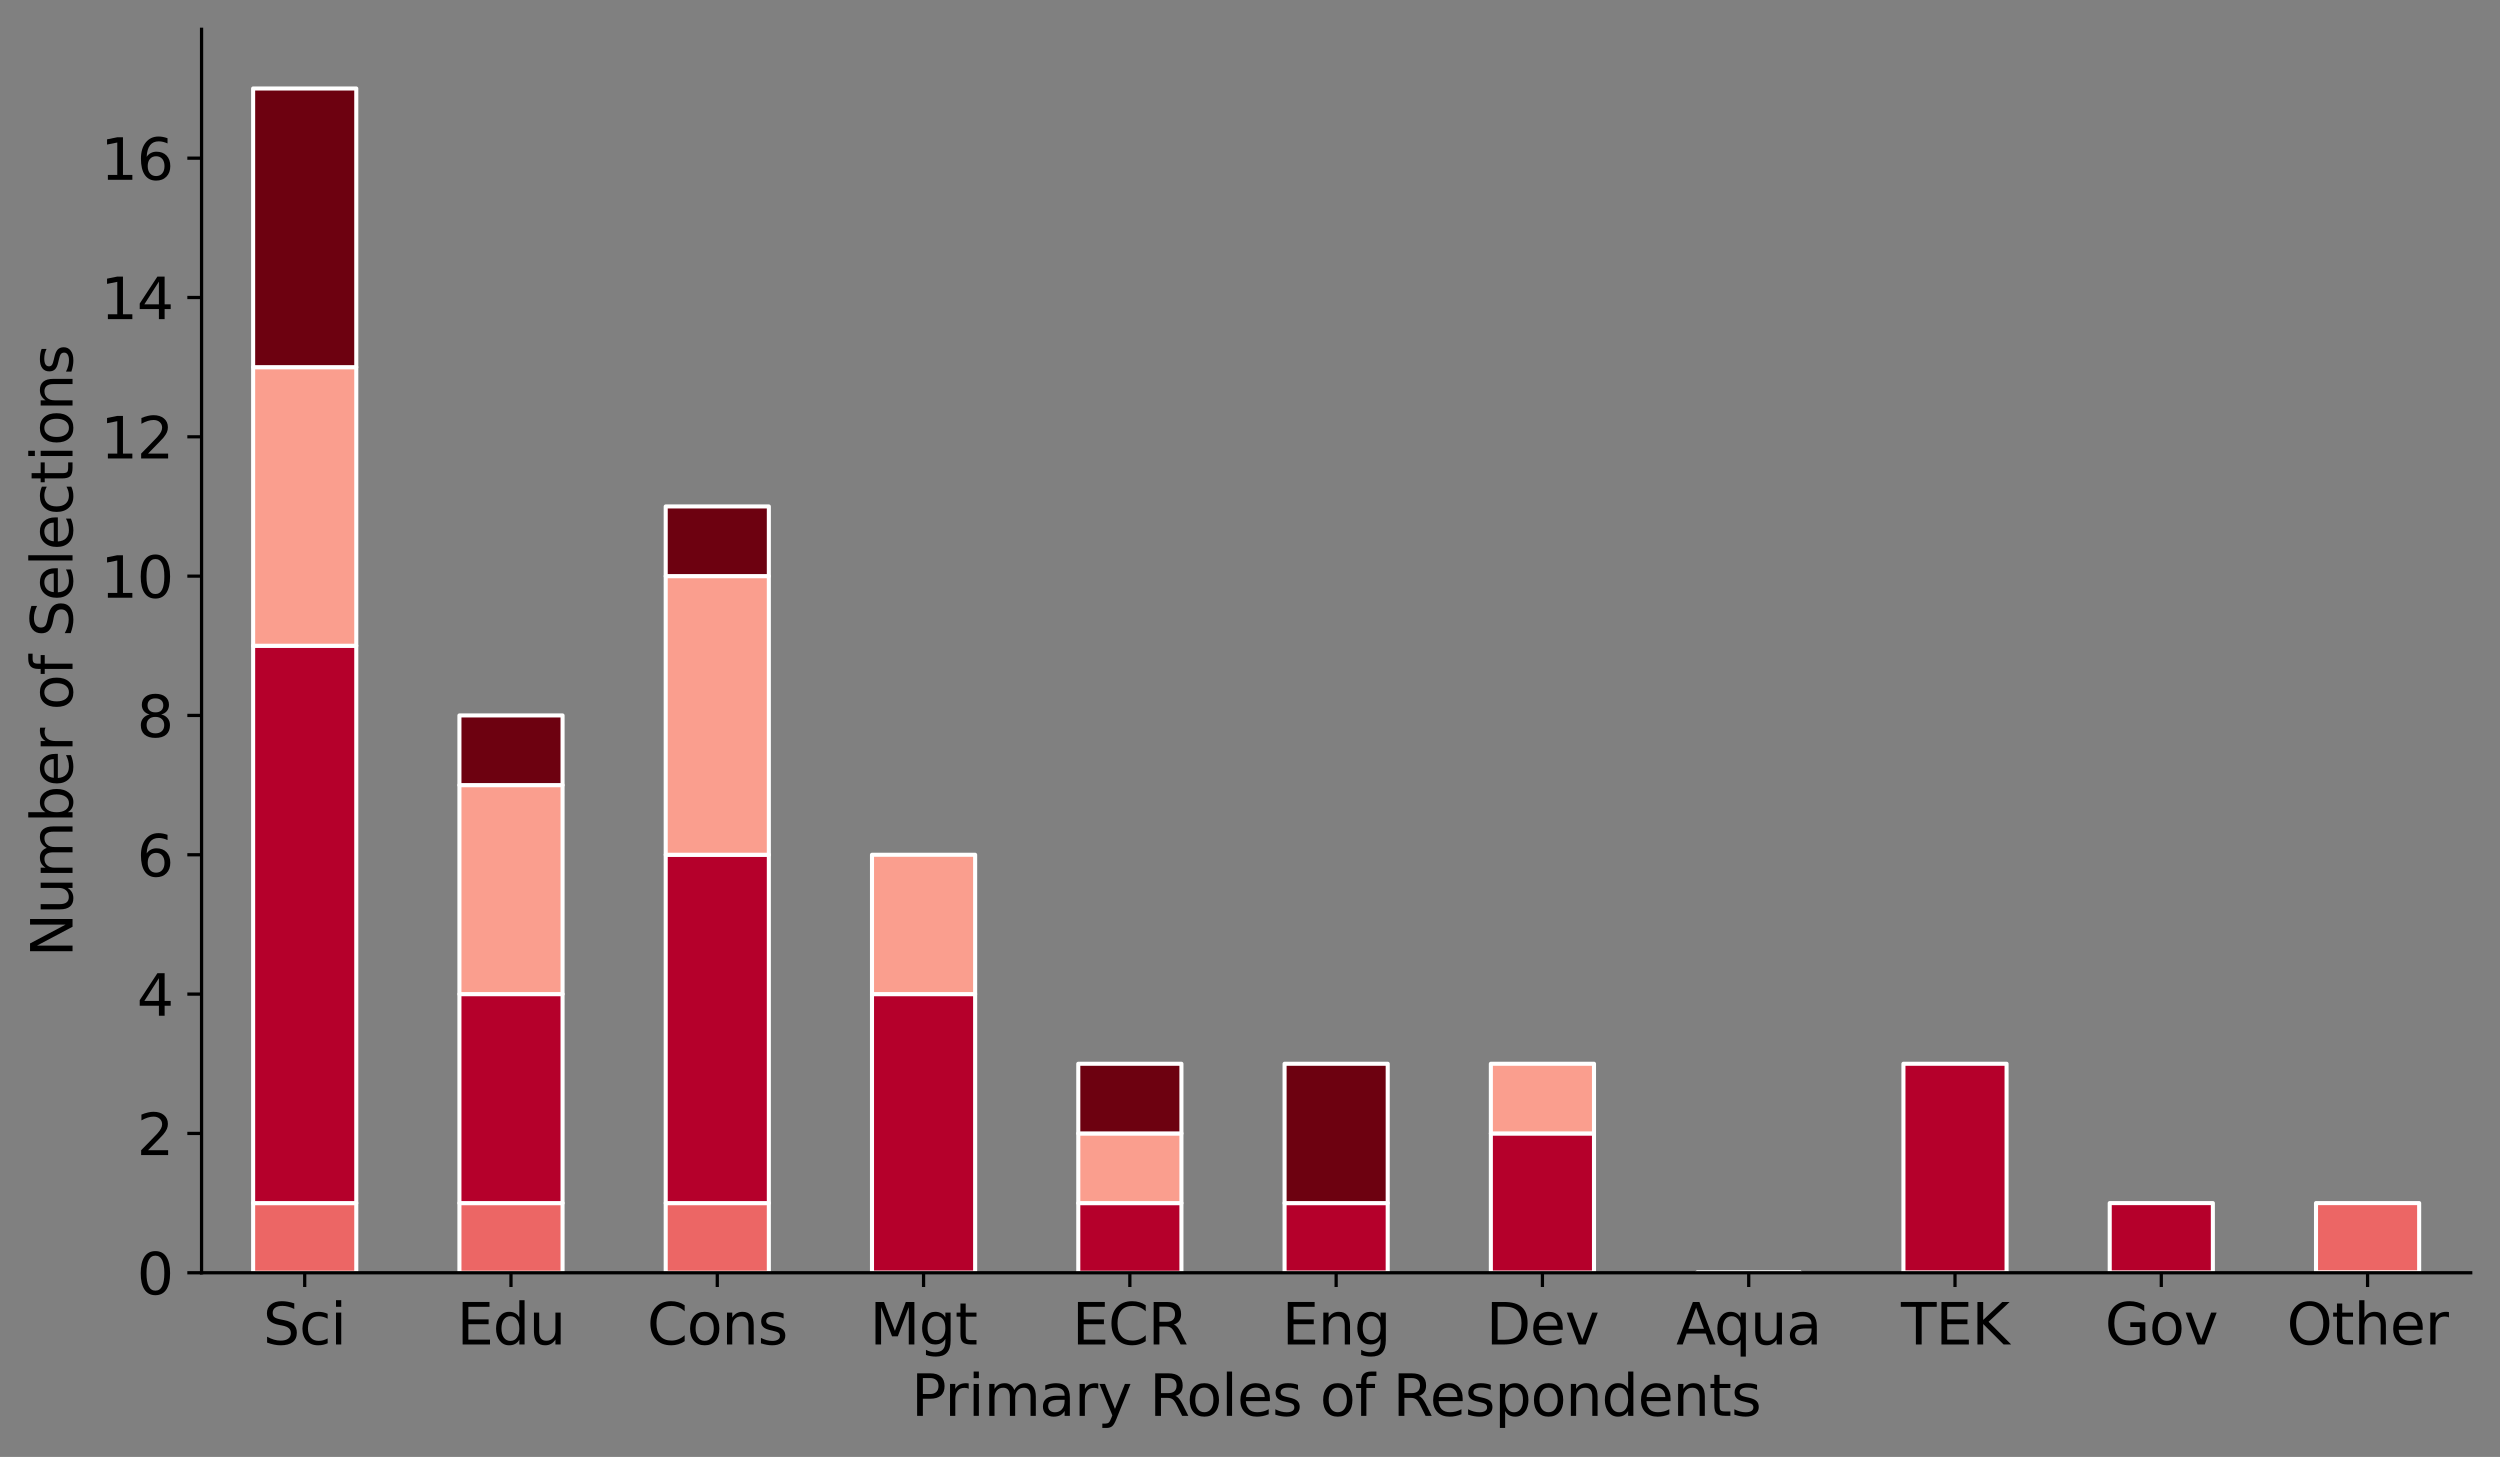 <?xml version="1.0" encoding="utf-8" standalone="no"?>
<!DOCTYPE svg PUBLIC "-//W3C//DTD SVG 1.1//EN"
  "http://www.w3.org/Graphics/SVG/1.1/DTD/svg11.dtd">
<svg xmlns:xlink="http://www.w3.org/1999/xlink" width="614.764pt" height="358.274pt" viewBox="0 0 614.764 358.274" xmlns="http://www.w3.org/2000/svg" version="1.1">
 <rect x="0" y="0" width="614.764" height="358.274" fill="#808080" stroke="none"/>
 <defs>
  <style type="text/css">*{stroke-linejoin: round; stroke-linecap: butt}</style>
 </defs>
 <g id="figure_1">
  <g id="patch_1">
   <path d="M 0 358.274 
L 614.764 358.274 
L 614.764 0 
L 0 0 
L 0 358.274 
z
" style="fill: none"/>
  </g>
  <g id="axes_1">
   <g id="patch_2">
    <path d="M 49.564 312.975 
L 607.564 312.975 
L 607.564 7.2 
L 49.564 7.2 
L 49.564 312.975 
z
" style="fill: none"/>
   </g>
   <g id="patch_3">
    <path d="M 62.246 312.975 
L 87.61 312.975 
L 87.61 295.845 
L 62.246 295.845 
z
" clip-path="url(#p2addc1baf1)" style="fill: #ec6665; stroke: #ffffff; stroke-linejoin: miter"/>
   </g>
   <g id="patch_4">
    <path d="M 112.973 312.975 
L 138.337 312.975 
L 138.337 295.845 
L 112.973 295.845 
z
" clip-path="url(#p2addc1baf1)" style="fill: #ec6665; stroke: #ffffff; stroke-linejoin: miter"/>
   </g>
   <g id="patch_5">
    <path d="M 163.701 312.975 
L 189.064 312.975 
L 189.064 295.845 
L 163.701 295.845 
z
" clip-path="url(#p2addc1baf1)" style="fill: #ec6665; stroke: #ffffff; stroke-linejoin: miter"/>
   </g>
   <g id="patch_6">
    <path d="M 214.428 312.975 
L 239.792 312.975 
L 239.792 312.975 
L 214.428 312.975 
z
" clip-path="url(#p2addc1baf1)" style="fill: #ec6665; stroke: #ffffff; stroke-linejoin: miter"/>
   </g>
   <g id="patch_7">
    <path d="M 265.155 312.975 
L 290.519 312.975 
L 290.519 312.975 
L 265.155 312.975 
z
" clip-path="url(#p2addc1baf1)" style="fill: #ec6665; stroke: #ffffff; stroke-linejoin: miter"/>
   </g>
   <g id="patch_8">
    <path d="M 315.883 312.975 
L 341.246 312.975 
L 341.246 312.975 
L 315.883 312.975 
z
" clip-path="url(#p2addc1baf1)" style="fill: #ec6665; stroke: #ffffff; stroke-linejoin: miter"/>
   </g>
   <g id="patch_9">
    <path d="M 366.61 312.975 
L 391.973 312.975 
L 391.973 312.975 
L 366.61 312.975 
z
" clip-path="url(#p2addc1baf1)" style="fill: #ec6665; stroke: #ffffff; stroke-linejoin: miter"/>
   </g>
   <g id="patch_10">
    <path d="M 417.337 312.975 
L 442.701 312.975 
L 442.701 312.975 
L 417.337 312.975 
z
" clip-path="url(#p2addc1baf1)" style="fill: #ec6665; stroke: #ffffff; stroke-linejoin: miter"/>
   </g>
   <g id="patch_11">
    <path d="M 468.064 312.975 
L 493.428 312.975 
L 493.428 312.975 
L 468.064 312.975 
z
" clip-path="url(#p2addc1baf1)" style="fill: #ec6665; stroke: #ffffff; stroke-linejoin: miter"/>
   </g>
   <g id="patch_12">
    <path d="M 518.792 312.975 
L 544.155 312.975 
L 544.155 312.975 
L 518.792 312.975 
z
" clip-path="url(#p2addc1baf1)" style="fill: #ec6665; stroke: #ffffff; stroke-linejoin: miter"/>
   </g>
   <g id="patch_13">
    <path d="M 569.519 312.975 
L 594.883 312.975 
L 594.883 295.845 
L 569.519 295.845 
z
" clip-path="url(#p2addc1baf1)" style="fill: #ec6665; stroke: #ffffff; stroke-linejoin: miter"/>
   </g>
   <g id="patch_14">
    <path d="M 62.246 295.845 
L 87.61 295.845 
L 87.61 158.803 
L 62.246 158.803 
z
" clip-path="url(#p2addc1baf1)" style="fill: #b5002b; stroke: #ffffff; stroke-linejoin: miter"/>
   </g>
   <g id="patch_15">
    <path d="M 112.973 295.845 
L 138.337 295.845 
L 138.337 244.454 
L 112.973 244.454 
z
" clip-path="url(#p2addc1baf1)" style="fill: #b5002b; stroke: #ffffff; stroke-linejoin: miter"/>
   </g>
   <g id="patch_16">
    <path d="M 163.701 295.845 
L 189.064 295.845 
L 189.064 210.193 
L 163.701 210.193 
z
" clip-path="url(#p2addc1baf1)" style="fill: #b5002b; stroke: #ffffff; stroke-linejoin: miter"/>
   </g>
   <g id="patch_17">
    <path d="M 214.428 312.975 
L 239.792 312.975 
L 239.792 244.454 
L 214.428 244.454 
z
" clip-path="url(#p2addc1baf1)" style="fill: #b5002b; stroke: #ffffff; stroke-linejoin: miter"/>
   </g>
   <g id="patch_18">
    <path d="M 265.155 312.975 
L 290.519 312.975 
L 290.519 295.845 
L 265.155 295.845 
z
" clip-path="url(#p2addc1baf1)" style="fill: #b5002b; stroke: #ffffff; stroke-linejoin: miter"/>
   </g>
   <g id="patch_19">
    <path d="M 315.883 312.975 
L 341.246 312.975 
L 341.246 295.845 
L 315.883 295.845 
z
" clip-path="url(#p2addc1baf1)" style="fill: #b5002b; stroke: #ffffff; stroke-linejoin: miter"/>
   </g>
   <g id="patch_20">
    <path d="M 366.61 312.975 
L 391.973 312.975 
L 391.973 278.714 
L 366.61 278.714 
z
" clip-path="url(#p2addc1baf1)" style="fill: #b5002b; stroke: #ffffff; stroke-linejoin: miter"/>
   </g>
   <g id="patch_21">
    <path d="M 417.337 312.975 
L 442.701 312.975 
L 442.701 312.975 
L 417.337 312.975 
z
" clip-path="url(#p2addc1baf1)" style="fill: #b5002b; stroke: #ffffff; stroke-linejoin: miter"/>
   </g>
   <g id="patch_22">
    <path d="M 468.064 312.975 
L 493.428 312.975 
L 493.428 261.584 
L 468.064 261.584 
z
" clip-path="url(#p2addc1baf1)" style="fill: #b5002b; stroke: #ffffff; stroke-linejoin: miter"/>
   </g>
   <g id="patch_23">
    <path d="M 518.792 312.975 
L 544.155 312.975 
L 544.155 295.845 
L 518.792 295.845 
z
" clip-path="url(#p2addc1baf1)" style="fill: #b5002b; stroke: #ffffff; stroke-linejoin: miter"/>
   </g>
   <g id="patch_24">
    <path d="M 569.519 312.975 
L 594.883 312.975 
L 594.883 312.975 
L 569.519 312.975 
z
" clip-path="url(#p2addc1baf1)" style="fill: #b5002b; stroke: #ffffff; stroke-linejoin: miter"/>
   </g>
   <g id="patch_25">
    <path d="M 62.246 158.803 
L 87.61 158.803 
L 87.61 90.282 
L 62.246 90.282 
z
" clip-path="url(#p2addc1baf1)" style="fill: #fa9e8e; stroke: #ffffff; stroke-linejoin: miter"/>
   </g>
   <g id="patch_26">
    <path d="M 112.973 244.454 
L 138.337 244.454 
L 138.337 193.063 
L 112.973 193.063 
z
" clip-path="url(#p2addc1baf1)" style="fill: #fa9e8e; stroke: #ffffff; stroke-linejoin: miter"/>
   </g>
   <g id="patch_27">
    <path d="M 163.701 210.193 
L 189.064 210.193 
L 189.064 141.672 
L 163.701 141.672 
z
" clip-path="url(#p2addc1baf1)" style="fill: #fa9e8e; stroke: #ffffff; stroke-linejoin: miter"/>
   </g>
   <g id="patch_28">
    <path d="M 214.428 244.454 
L 239.792 244.454 
L 239.792 210.193 
L 214.428 210.193 
z
" clip-path="url(#p2addc1baf1)" style="fill: #fa9e8e; stroke: #ffffff; stroke-linejoin: miter"/>
   </g>
   <g id="patch_29">
    <path d="M 265.155 295.845 
L 290.519 295.845 
L 290.519 278.714 
L 265.155 278.714 
z
" clip-path="url(#p2addc1baf1)" style="fill: #fa9e8e; stroke: #ffffff; stroke-linejoin: miter"/>
   </g>
   <g id="patch_30">
    <path d="M 315.883 312.975 
L 341.246 312.975 
L 341.246 312.975 
L 315.883 312.975 
z
" clip-path="url(#p2addc1baf1)" style="fill: #fa9e8e; stroke: #ffffff; stroke-linejoin: miter"/>
   </g>
   <g id="patch_31">
    <path d="M 366.61 278.714 
L 391.973 278.714 
L 391.973 261.584 
L 366.61 261.584 
z
" clip-path="url(#p2addc1baf1)" style="fill: #fa9e8e; stroke: #ffffff; stroke-linejoin: miter"/>
   </g>
   <g id="patch_32">
    <path d="M 417.337 312.975 
L 442.701 312.975 
L 442.701 312.975 
L 417.337 312.975 
z
" clip-path="url(#p2addc1baf1)" style="fill: #fa9e8e; stroke: #ffffff; stroke-linejoin: miter"/>
   </g>
   <g id="patch_33">
    <path d="M 468.064 312.975 
L 493.428 312.975 
L 493.428 312.975 
L 468.064 312.975 
z
" clip-path="url(#p2addc1baf1)" style="fill: #fa9e8e; stroke: #ffffff; stroke-linejoin: miter"/>
   </g>
   <g id="patch_34">
    <path d="M 518.792 312.975 
L 544.155 312.975 
L 544.155 312.975 
L 518.792 312.975 
z
" clip-path="url(#p2addc1baf1)" style="fill: #fa9e8e; stroke: #ffffff; stroke-linejoin: miter"/>
   </g>
   <g id="patch_35">
    <path d="M 569.519 312.975 
L 594.883 312.975 
L 594.883 312.975 
L 569.519 312.975 
z
" clip-path="url(#p2addc1baf1)" style="fill: #fa9e8e; stroke: #ffffff; stroke-linejoin: miter"/>
   </g>
   <g id="patch_36">
    <path d="M 62.246 90.282 
L 87.61 90.282 
L 87.61 21.761 
L 62.246 21.761 
z
" clip-path="url(#p2addc1baf1)" style="fill: #6d0110; stroke: #ffffff; stroke-linejoin: miter"/>
   </g>
   <g id="patch_37">
    <path d="M 112.973 193.063 
L 138.337 193.063 
L 138.337 175.933 
L 112.973 175.933 
z
" clip-path="url(#p2addc1baf1)" style="fill: #6d0110; stroke: #ffffff; stroke-linejoin: miter"/>
   </g>
   <g id="patch_38">
    <path d="M 163.701 141.672 
L 189.064 141.672 
L 189.064 124.542 
L 163.701 124.542 
z
" clip-path="url(#p2addc1baf1)" style="fill: #6d0110; stroke: #ffffff; stroke-linejoin: miter"/>
   </g>
   <g id="patch_39">
    <path d="M 214.428 312.975 
L 239.792 312.975 
L 239.792 312.975 
L 214.428 312.975 
z
" clip-path="url(#p2addc1baf1)" style="fill: #6d0110; stroke: #ffffff; stroke-linejoin: miter"/>
   </g>
   <g id="patch_40">
    <path d="M 265.155 278.714 
L 290.519 278.714 
L 290.519 261.584 
L 265.155 261.584 
z
" clip-path="url(#p2addc1baf1)" style="fill: #6d0110; stroke: #ffffff; stroke-linejoin: miter"/>
   </g>
   <g id="patch_41">
    <path d="M 315.883 295.845 
L 341.246 295.845 
L 341.246 261.584 
L 315.883 261.584 
z
" clip-path="url(#p2addc1baf1)" style="fill: #6d0110; stroke: #ffffff; stroke-linejoin: miter"/>
   </g>
   <g id="patch_42">
    <path d="M 366.61 312.975 
L 391.973 312.975 
L 391.973 312.975 
L 366.61 312.975 
z
" clip-path="url(#p2addc1baf1)" style="fill: #6d0110; stroke: #ffffff; stroke-linejoin: miter"/>
   </g>
   <g id="patch_43">
    <path d="M 417.337 312.975 
L 442.701 312.975 
L 442.701 312.975 
L 417.337 312.975 
z
" clip-path="url(#p2addc1baf1)" style="fill: #6d0110; stroke: #ffffff; stroke-linejoin: miter"/>
   </g>
   <g id="patch_44">
    <path d="M 468.064 312.975 
L 493.428 312.975 
L 493.428 312.975 
L 468.064 312.975 
z
" clip-path="url(#p2addc1baf1)" style="fill: #6d0110; stroke: #ffffff; stroke-linejoin: miter"/>
   </g>
   <g id="patch_45">
    <path d="M 518.792 312.975 
L 544.155 312.975 
L 544.155 312.975 
L 518.792 312.975 
z
" clip-path="url(#p2addc1baf1)" style="fill: #6d0110; stroke: #ffffff; stroke-linejoin: miter"/>
   </g>
   <g id="patch_46">
    <path d="M 569.519 312.975 
L 594.883 312.975 
L 594.883 312.975 
L 569.519 312.975 
z
" clip-path="url(#p2addc1baf1)" style="fill: #6d0110; stroke: #ffffff; stroke-linejoin: miter"/>
   </g>
   <g id="matplotlib.axis_1">
    <g id="xtick_1">
     <g id="line2d_1">
      <defs>
       <path id="m8cb41d43ae" d="M 0 0 
L 0 3.5 
" style="stroke: #000000; stroke-width: 0.8"/>
      </defs>
      <g>
       <use xlink:href="#m8cb41d43ae" x="74.928" y="312.975" style="stroke: #000000; stroke-width: 0.8"/>
      </g>
     </g>
     <g id="text_1">
      <!-- Sci -->
      <g transform="translate(64.691 330.613)scale(0.14 -0.14)">
       <defs>
        <path id="DejaVuSans-53" d="M 3425 4513 
L 3425 3897 
Q 3066 4069 2747 4153 
Q 2428 4238 2131 4238 
Q 1616 4238 1336 4038 
Q 1056 3838 1056 3469 
Q 1056 3159 1242 3001 
Q 1428 2844 1947 2747 
L 2328 2669 
Q 3034 2534 3370 2195 
Q 3706 1856 3706 1288 
Q 3706 609 3251 259 
Q 2797 -91 1919 -91 
Q 1588 -91 1214 -16 
Q 841 59 441 206 
L 441 856 
Q 825 641 1194 531 
Q 1563 422 1919 422 
Q 2459 422 2753 634 
Q 3047 847 3047 1241 
Q 3047 1584 2836 1778 
Q 2625 1972 2144 2069 
L 1759 2144 
Q 1053 2284 737 2584 
Q 422 2884 422 3419 
Q 422 4038 858 4394 
Q 1294 4750 2059 4750 
Q 2388 4750 2728 4690 
Q 3069 4631 3425 4513 
z
" transform="scale(0.016)"/>
        <path id="DejaVuSans-63" d="M 3122 3366 
L 3122 2828 
Q 2878 2963 2633 3030 
Q 2388 3097 2138 3097 
Q 1578 3097 1268 2742 
Q 959 2388 959 1747 
Q 959 1106 1268 751 
Q 1578 397 2138 397 
Q 2388 397 2633 464 
Q 2878 531 3122 666 
L 3122 134 
Q 2881 22 2623 -34 
Q 2366 -91 2075 -91 
Q 1284 -91 818 406 
Q 353 903 353 1747 
Q 353 2603 823 3093 
Q 1294 3584 2113 3584 
Q 2378 3584 2631 3529 
Q 2884 3475 3122 3366 
z
" transform="scale(0.016)"/>
        <path id="DejaVuSans-69" d="M 603 3500 
L 1178 3500 
L 1178 0 
L 603 0 
L 603 3500 
z
M 603 4863 
L 1178 4863 
L 1178 4134 
L 603 4134 
L 603 4863 
z
" transform="scale(0.016)"/>
       </defs>
       <use xlink:href="#DejaVuSans-53"/>
       <use xlink:href="#DejaVuSans-63" x="63.477"/>
       <use xlink:href="#DejaVuSans-69" x="118.457"/>
      </g>
     </g>
    </g>
    <g id="xtick_2">
     <g id="line2d_2">
      <g>
       <use xlink:href="#m8cb41d43ae" x="125.655" y="312.975" style="stroke: #000000; stroke-width: 0.8"/>
      </g>
     </g>
     <g id="text_2">
      <!-- Edu -->
      <g transform="translate(112.352 330.613)scale(0.14 -0.14)">
       <defs>
        <path id="DejaVuSans-45" d="M 628 4666 
L 3578 4666 
L 3578 4134 
L 1259 4134 
L 1259 2753 
L 3481 2753 
L 3481 2222 
L 1259 2222 
L 1259 531 
L 3634 531 
L 3634 0 
L 628 0 
L 628 4666 
z
" transform="scale(0.016)"/>
        <path id="DejaVuSans-64" d="M 2906 2969 
L 2906 4863 
L 3481 4863 
L 3481 0 
L 2906 0 
L 2906 525 
Q 2725 213 2448 61 
Q 2172 -91 1784 -91 
Q 1150 -91 751 415 
Q 353 922 353 1747 
Q 353 2572 751 3078 
Q 1150 3584 1784 3584 
Q 2172 3584 2448 3432 
Q 2725 3281 2906 2969 
z
M 947 1747 
Q 947 1113 1208 752 
Q 1469 391 1925 391 
Q 2381 391 2643 752 
Q 2906 1113 2906 1747 
Q 2906 2381 2643 2742 
Q 2381 3103 1925 3103 
Q 1469 3103 1208 2742 
Q 947 2381 947 1747 
z
" transform="scale(0.016)"/>
        <path id="DejaVuSans-75" d="M 544 1381 
L 544 3500 
L 1119 3500 
L 1119 1403 
Q 1119 906 1312 657 
Q 1506 409 1894 409 
Q 2359 409 2629 706 
Q 2900 1003 2900 1516 
L 2900 3500 
L 3475 3500 
L 3475 0 
L 2900 0 
L 2900 538 
Q 2691 219 2414 64 
Q 2138 -91 1772 -91 
Q 1169 -91 856 284 
Q 544 659 544 1381 
z
M 1991 3584 
L 1991 3584 
z
" transform="scale(0.016)"/>
       </defs>
       <use xlink:href="#DejaVuSans-45"/>
       <use xlink:href="#DejaVuSans-64" x="63.184"/>
       <use xlink:href="#DejaVuSans-75" x="126.66"/>
      </g>
     </g>
    </g>
    <g id="xtick_3">
     <g id="line2d_3">
      <g>
       <use xlink:href="#m8cb41d43ae" x="176.383" y="312.975" style="stroke: #000000; stroke-width: 0.8"/>
      </g>
     </g>
     <g id="text_3">
      <!-- Cons -->
      <g transform="translate(159.129 330.613)scale(0.14 -0.14)">
       <defs>
        <path id="DejaVuSans-43" d="M 4122 4306 
L 4122 3641 
Q 3803 3938 3442 4084 
Q 3081 4231 2675 4231 
Q 1875 4231 1450 3742 
Q 1025 3253 1025 2328 
Q 1025 1406 1450 917 
Q 1875 428 2675 428 
Q 3081 428 3442 575 
Q 3803 722 4122 1019 
L 4122 359 
Q 3791 134 3420 21 
Q 3050 -91 2638 -91 
Q 1578 -91 968 557 
Q 359 1206 359 2328 
Q 359 3453 968 4101 
Q 1578 4750 2638 4750 
Q 3056 4750 3426 4639 
Q 3797 4528 4122 4306 
z
" transform="scale(0.016)"/>
        <path id="DejaVuSans-6f" d="M 1959 3097 
Q 1497 3097 1228 2736 
Q 959 2375 959 1747 
Q 959 1119 1226 758 
Q 1494 397 1959 397 
Q 2419 397 2687 759 
Q 2956 1122 2956 1747 
Q 2956 2369 2687 2733 
Q 2419 3097 1959 3097 
z
M 1959 3584 
Q 2709 3584 3137 3096 
Q 3566 2609 3566 1747 
Q 3566 888 3137 398 
Q 2709 -91 1959 -91 
Q 1206 -91 779 398 
Q 353 888 353 1747 
Q 353 2609 779 3096 
Q 1206 3584 1959 3584 
z
" transform="scale(0.016)"/>
        <path id="DejaVuSans-6e" d="M 3513 2113 
L 3513 0 
L 2938 0 
L 2938 2094 
Q 2938 2591 2744 2837 
Q 2550 3084 2163 3084 
Q 1697 3084 1428 2787 
Q 1159 2491 1159 1978 
L 1159 0 
L 581 0 
L 581 3500 
L 1159 3500 
L 1159 2956 
Q 1366 3272 1645 3428 
Q 1925 3584 2291 3584 
Q 2894 3584 3203 3211 
Q 3513 2838 3513 2113 
z
" transform="scale(0.016)"/>
        <path id="DejaVuSans-73" d="M 2834 3397 
L 2834 2853 
Q 2591 2978 2328 3040 
Q 2066 3103 1784 3103 
Q 1356 3103 1142 2972 
Q 928 2841 928 2578 
Q 928 2378 1081 2264 
Q 1234 2150 1697 2047 
L 1894 2003 
Q 2506 1872 2764 1633 
Q 3022 1394 3022 966 
Q 3022 478 2636 193 
Q 2250 -91 1575 -91 
Q 1294 -91 989 -36 
Q 684 19 347 128 
L 347 722 
Q 666 556 975 473 
Q 1284 391 1588 391 
Q 1994 391 2212 530 
Q 2431 669 2431 922 
Q 2431 1156 2273 1281 
Q 2116 1406 1581 1522 
L 1381 1569 
Q 847 1681 609 1914 
Q 372 2147 372 2553 
Q 372 3047 722 3315 
Q 1072 3584 1716 3584 
Q 2034 3584 2315 3537 
Q 2597 3491 2834 3397 
z
" transform="scale(0.016)"/>
       </defs>
       <use xlink:href="#DejaVuSans-43"/>
       <use xlink:href="#DejaVuSans-6f" x="69.824"/>
       <use xlink:href="#DejaVuSans-6e" x="131.006"/>
       <use xlink:href="#DejaVuSans-73" x="194.385"/>
      </g>
     </g>
    </g>
    <g id="xtick_4">
     <g id="line2d_4">
      <g>
       <use xlink:href="#m8cb41d43ae" x="227.11" y="312.975" style="stroke: #000000; stroke-width: 0.8"/>
      </g>
     </g>
     <g id="text_4">
      <!-- Mgt -->
      <g transform="translate(213.882 330.613)scale(0.14 -0.14)">
       <defs>
        <path id="DejaVuSans-4d" d="M 628 4666 
L 1569 4666 
L 2759 1491 
L 3956 4666 
L 4897 4666 
L 4897 0 
L 4281 0 
L 4281 4097 
L 3078 897 
L 2444 897 
L 1241 4097 
L 1241 0 
L 628 0 
L 628 4666 
z
" transform="scale(0.016)"/>
        <path id="DejaVuSans-67" d="M 2906 1791 
Q 2906 2416 2648 2759 
Q 2391 3103 1925 3103 
Q 1463 3103 1205 2759 
Q 947 2416 947 1791 
Q 947 1169 1205 825 
Q 1463 481 1925 481 
Q 2391 481 2648 825 
Q 2906 1169 2906 1791 
z
M 3481 434 
Q 3481 -459 3084 -895 
Q 2688 -1331 1869 -1331 
Q 1566 -1331 1297 -1286 
Q 1028 -1241 775 -1147 
L 775 -588 
Q 1028 -725 1275 -790 
Q 1522 -856 1778 -856 
Q 2344 -856 2625 -561 
Q 2906 -266 2906 331 
L 2906 616 
Q 2728 306 2450 153 
Q 2172 0 1784 0 
Q 1141 0 747 490 
Q 353 981 353 1791 
Q 353 2603 747 3093 
Q 1141 3584 1784 3584 
Q 2172 3584 2450 3431 
Q 2728 3278 2906 2969 
L 2906 3500 
L 3481 3500 
L 3481 434 
z
" transform="scale(0.016)"/>
        <path id="DejaVuSans-74" d="M 1172 4494 
L 1172 3500 
L 2356 3500 
L 2356 3053 
L 1172 3053 
L 1172 1153 
Q 1172 725 1289 603 
Q 1406 481 1766 481 
L 2356 481 
L 2356 0 
L 1766 0 
Q 1100 0 847 248 
Q 594 497 594 1153 
L 594 3053 
L 172 3053 
L 172 3500 
L 594 3500 
L 594 4494 
L 1172 4494 
z
" transform="scale(0.016)"/>
       </defs>
       <use xlink:href="#DejaVuSans-4d"/>
       <use xlink:href="#DejaVuSans-67" x="86.279"/>
       <use xlink:href="#DejaVuSans-74" x="149.756"/>
      </g>
     </g>
    </g>
    <g id="xtick_5">
     <g id="line2d_5">
      <g>
       <use xlink:href="#m8cb41d43ae" x="277.837" y="312.975" style="stroke: #000000; stroke-width: 0.8"/>
      </g>
     </g>
     <g id="text_5">
      <!-- ECR -->
      <g transform="translate(263.662 330.613)scale(0.14 -0.14)">
       <defs>
        <path id="DejaVuSans-52" d="M 2841 2188 
Q 3044 2119 3236 1894 
Q 3428 1669 3622 1275 
L 4263 0 
L 3584 0 
L 2988 1197 
Q 2756 1666 2539 1819 
Q 2322 1972 1947 1972 
L 1259 1972 
L 1259 0 
L 628 0 
L 628 4666 
L 2053 4666 
Q 2853 4666 3247 4331 
Q 3641 3997 3641 3322 
Q 3641 2881 3436 2590 
Q 3231 2300 2841 2188 
z
M 1259 4147 
L 1259 2491 
L 2053 2491 
Q 2509 2491 2742 2702 
Q 2975 2913 2975 3322 
Q 2975 3731 2742 3939 
Q 2509 4147 2053 4147 
L 1259 4147 
z
" transform="scale(0.016)"/>
       </defs>
       <use xlink:href="#DejaVuSans-45"/>
       <use xlink:href="#DejaVuSans-43" x="63.184"/>
       <use xlink:href="#DejaVuSans-52" x="133.008"/>
      </g>
     </g>
    </g>
    <g id="xtick_6">
     <g id="line2d_6">
      <g>
       <use xlink:href="#m8cb41d43ae" x="328.564" y="312.975" style="stroke: #000000; stroke-width: 0.8"/>
      </g>
     </g>
     <g id="text_6">
      <!-- Eng -->
      <g transform="translate(315.261 330.613)scale(0.14 -0.14)">
       <use xlink:href="#DejaVuSans-45"/>
       <use xlink:href="#DejaVuSans-6e" x="63.184"/>
       <use xlink:href="#DejaVuSans-67" x="126.562"/>
      </g>
     </g>
    </g>
    <g id="xtick_7">
     <g id="line2d_7">
      <g>
       <use xlink:href="#m8cb41d43ae" x="379.292" y="312.975" style="stroke: #000000; stroke-width: 0.8"/>
      </g>
     </g>
     <g id="text_7">
      <!-- Dev -->
      <g transform="translate(365.451 330.613)scale(0.14 -0.14)">
       <defs>
        <path id="DejaVuSans-44" d="M 1259 4147 
L 1259 519 
L 2022 519 
Q 2988 519 3436 956 
Q 3884 1394 3884 2338 
Q 3884 3275 3436 3711 
Q 2988 4147 2022 4147 
L 1259 4147 
z
M 628 4666 
L 1925 4666 
Q 3281 4666 3915 4102 
Q 4550 3538 4550 2338 
Q 4550 1131 3912 565 
Q 3275 0 1925 0 
L 628 0 
L 628 4666 
z
" transform="scale(0.016)"/>
        <path id="DejaVuSans-65" d="M 3597 1894 
L 3597 1613 
L 953 1613 
Q 991 1019 1311 708 
Q 1631 397 2203 397 
Q 2534 397 2845 478 
Q 3156 559 3463 722 
L 3463 178 
Q 3153 47 2828 -22 
Q 2503 -91 2169 -91 
Q 1331 -91 842 396 
Q 353 884 353 1716 
Q 353 2575 817 3079 
Q 1281 3584 2069 3584 
Q 2775 3584 3186 3129 
Q 3597 2675 3597 1894 
z
M 3022 2063 
Q 3016 2534 2758 2815 
Q 2500 3097 2075 3097 
Q 1594 3097 1305 2825 
Q 1016 2553 972 2059 
L 3022 2063 
z
" transform="scale(0.016)"/>
        <path id="DejaVuSans-76" d="M 191 3500 
L 800 3500 
L 1894 563 
L 2988 3500 
L 3597 3500 
L 2284 0 
L 1503 0 
L 191 3500 
z
" transform="scale(0.016)"/>
       </defs>
       <use xlink:href="#DejaVuSans-44"/>
       <use xlink:href="#DejaVuSans-65" x="77.002"/>
       <use xlink:href="#DejaVuSans-76" x="138.525"/>
      </g>
     </g>
    </g>
    <g id="xtick_8">
     <g id="line2d_8">
      <g>
       <use xlink:href="#m8cb41d43ae" x="430.019" y="312.975" style="stroke: #000000; stroke-width: 0.8"/>
      </g>
     </g>
     <g id="text_8">
      <!-- Aqua -->
      <g transform="translate(412.183 330.613)scale(0.14 -0.14)">
       <defs>
        <path id="DejaVuSans-41" d="M 2188 4044 
L 1331 1722 
L 3047 1722 
L 2188 4044 
z
M 1831 4666 
L 2547 4666 
L 4325 0 
L 3669 0 
L 3244 1197 
L 1141 1197 
L 716 0 
L 50 0 
L 1831 4666 
z
" transform="scale(0.016)"/>
        <path id="DejaVuSans-71" d="M 947 1747 
Q 947 1113 1208 752 
Q 1469 391 1925 391 
Q 2381 391 2643 752 
Q 2906 1113 2906 1747 
Q 2906 2381 2643 2742 
Q 2381 3103 1925 3103 
Q 1469 3103 1208 2742 
Q 947 2381 947 1747 
z
M 2906 525 
Q 2725 213 2448 61 
Q 2172 -91 1784 -91 
Q 1150 -91 751 415 
Q 353 922 353 1747 
Q 353 2572 751 3078 
Q 1150 3584 1784 3584 
Q 2172 3584 2448 3432 
Q 2725 3281 2906 2969 
L 2906 3500 
L 3481 3500 
L 3481 -1331 
L 2906 -1331 
L 2906 525 
z
" transform="scale(0.016)"/>
        <path id="DejaVuSans-61" d="M 2194 1759 
Q 1497 1759 1228 1600 
Q 959 1441 959 1056 
Q 959 750 1161 570 
Q 1363 391 1709 391 
Q 2188 391 2477 730 
Q 2766 1069 2766 1631 
L 2766 1759 
L 2194 1759 
z
M 3341 1997 
L 3341 0 
L 2766 0 
L 2766 531 
Q 2569 213 2275 61 
Q 1981 -91 1556 -91 
Q 1019 -91 701 211 
Q 384 513 384 1019 
Q 384 1609 779 1909 
Q 1175 2209 1959 2209 
L 2766 2209 
L 2766 2266 
Q 2766 2663 2505 2880 
Q 2244 3097 1772 3097 
Q 1472 3097 1187 3025 
Q 903 2953 641 2809 
L 641 3341 
Q 956 3463 1253 3523 
Q 1550 3584 1831 3584 
Q 2591 3584 2966 3190 
Q 3341 2797 3341 1997 
z
" transform="scale(0.016)"/>
       </defs>
       <use xlink:href="#DejaVuSans-41"/>
       <use xlink:href="#DejaVuSans-71" x="66.658"/>
       <use xlink:href="#DejaVuSans-75" x="130.135"/>
       <use xlink:href="#DejaVuSans-61" x="193.514"/>
      </g>
     </g>
    </g>
    <g id="xtick_9">
     <g id="line2d_9">
      <g>
       <use xlink:href="#m8cb41d43ae" x="480.746" y="312.975" style="stroke: #000000; stroke-width: 0.8"/>
      </g>
     </g>
     <g id="text_9">
      <!-- TEK -->
      <g transform="translate(467.457 330.613)scale(0.14 -0.14)">
       <defs>
        <path id="DejaVuSans-54" d="M -19 4666 
L 3928 4666 
L 3928 4134 
L 2272 4134 
L 2272 0 
L 1638 0 
L 1638 4134 
L -19 4134 
L -19 4666 
z
" transform="scale(0.016)"/>
        <path id="DejaVuSans-4b" d="M 628 4666 
L 1259 4666 
L 1259 2694 
L 3353 4666 
L 4166 4666 
L 1850 2491 
L 4331 0 
L 3500 0 
L 1259 2247 
L 1259 0 
L 628 0 
L 628 4666 
z
" transform="scale(0.016)"/>
       </defs>
       <use xlink:href="#DejaVuSans-54"/>
       <use xlink:href="#DejaVuSans-45" x="61.084"/>
       <use xlink:href="#DejaVuSans-4b" x="124.268"/>
      </g>
     </g>
    </g>
    <g id="xtick_10">
     <g id="line2d_10">
      <g>
       <use xlink:href="#m8cb41d43ae" x="531.473" y="312.975" style="stroke: #000000; stroke-width: 0.8"/>
      </g>
     </g>
     <g id="text_10">
      <!-- Gov -->
      <g transform="translate(517.623 330.613)scale(0.14 -0.14)">
       <defs>
        <path id="DejaVuSans-47" d="M 3809 666 
L 3809 1919 
L 2778 1919 
L 2778 2438 
L 4434 2438 
L 4434 434 
Q 4069 175 3628 42 
Q 3188 -91 2688 -91 
Q 1594 -91 976 548 
Q 359 1188 359 2328 
Q 359 3472 976 4111 
Q 1594 4750 2688 4750 
Q 3144 4750 3555 4637 
Q 3966 4525 4313 4306 
L 4313 3634 
Q 3963 3931 3569 4081 
Q 3175 4231 2741 4231 
Q 1884 4231 1454 3753 
Q 1025 3275 1025 2328 
Q 1025 1384 1454 906 
Q 1884 428 2741 428 
Q 3075 428 3337 486 
Q 3600 544 3809 666 
z
" transform="scale(0.016)"/>
       </defs>
       <use xlink:href="#DejaVuSans-47"/>
       <use xlink:href="#DejaVuSans-6f" x="77.49"/>
       <use xlink:href="#DejaVuSans-76" x="138.672"/>
      </g>
     </g>
    </g>
    <g id="xtick_11">
     <g id="line2d_11">
      <g>
       <use xlink:href="#m8cb41d43ae" x="582.201" y="312.975" style="stroke: #000000; stroke-width: 0.8"/>
      </g>
     </g>
     <g id="text_11">
      <!-- Other -->
      <g transform="translate(562.325 330.613)scale(0.14 -0.14)">
       <defs>
        <path id="DejaVuSans-4f" d="M 2522 4238 
Q 1834 4238 1429 3725 
Q 1025 3213 1025 2328 
Q 1025 1447 1429 934 
Q 1834 422 2522 422 
Q 3209 422 3611 934 
Q 4013 1447 4013 2328 
Q 4013 3213 3611 3725 
Q 3209 4238 2522 4238 
z
M 2522 4750 
Q 3503 4750 4090 4092 
Q 4678 3434 4678 2328 
Q 4678 1225 4090 567 
Q 3503 -91 2522 -91 
Q 1538 -91 948 565 
Q 359 1222 359 2328 
Q 359 3434 948 4092 
Q 1538 4750 2522 4750 
z
" transform="scale(0.016)"/>
        <path id="DejaVuSans-68" d="M 3513 2113 
L 3513 0 
L 2938 0 
L 2938 2094 
Q 2938 2591 2744 2837 
Q 2550 3084 2163 3084 
Q 1697 3084 1428 2787 
Q 1159 2491 1159 1978 
L 1159 0 
L 581 0 
L 581 4863 
L 1159 4863 
L 1159 2956 
Q 1366 3272 1645 3428 
Q 1925 3584 2291 3584 
Q 2894 3584 3203 3211 
Q 3513 2838 3513 2113 
z
" transform="scale(0.016)"/>
        <path id="DejaVuSans-72" d="M 2631 2963 
Q 2534 3019 2420 3045 
Q 2306 3072 2169 3072 
Q 1681 3072 1420 2755 
Q 1159 2438 1159 1844 
L 1159 0 
L 581 0 
L 581 3500 
L 1159 3500 
L 1159 2956 
Q 1341 3275 1631 3429 
Q 1922 3584 2338 3584 
Q 2397 3584 2469 3576 
Q 2541 3569 2628 3553 
L 2631 2963 
z
" transform="scale(0.016)"/>
       </defs>
       <use xlink:href="#DejaVuSans-4f"/>
       <use xlink:href="#DejaVuSans-74" x="78.711"/>
       <use xlink:href="#DejaVuSans-68" x="117.92"/>
       <use xlink:href="#DejaVuSans-65" x="181.299"/>
       <use xlink:href="#DejaVuSans-72" x="242.822"/>
      </g>
     </g>
    </g>
    <g id="text_12">
     <!-- Primary Roles of Respondents -->
     <g transform="translate(224.119 348.162)scale(0.14 -0.14)">
      <defs>
       <path id="DejaVuSans-50" d="M 1259 4147 
L 1259 2394 
L 2053 2394 
Q 2494 2394 2734 2622 
Q 2975 2850 2975 3272 
Q 2975 3691 2734 3919 
Q 2494 4147 2053 4147 
L 1259 4147 
z
M 628 4666 
L 2053 4666 
Q 2838 4666 3239 4311 
Q 3641 3956 3641 3272 
Q 3641 2581 3239 2228 
Q 2838 1875 2053 1875 
L 1259 1875 
L 1259 0 
L 628 0 
L 628 4666 
z
" transform="scale(0.016)"/>
       <path id="DejaVuSans-6d" d="M 3328 2828 
Q 3544 3216 3844 3400 
Q 4144 3584 4550 3584 
Q 5097 3584 5394 3201 
Q 5691 2819 5691 2113 
L 5691 0 
L 5113 0 
L 5113 2094 
Q 5113 2597 4934 2840 
Q 4756 3084 4391 3084 
Q 3944 3084 3684 2787 
Q 3425 2491 3425 1978 
L 3425 0 
L 2847 0 
L 2847 2094 
Q 2847 2600 2669 2842 
Q 2491 3084 2119 3084 
Q 1678 3084 1418 2786 
Q 1159 2488 1159 1978 
L 1159 0 
L 581 0 
L 581 3500 
L 1159 3500 
L 1159 2956 
Q 1356 3278 1631 3431 
Q 1906 3584 2284 3584 
Q 2666 3584 2933 3390 
Q 3200 3197 3328 2828 
z
" transform="scale(0.016)"/>
       <path id="DejaVuSans-79" d="M 2059 -325 
Q 1816 -950 1584 -1140 
Q 1353 -1331 966 -1331 
L 506 -1331 
L 506 -850 
L 844 -850 
Q 1081 -850 1212 -737 
Q 1344 -625 1503 -206 
L 1606 56 
L 191 3500 
L 800 3500 
L 1894 763 
L 2988 3500 
L 3597 3500 
L 2059 -325 
z
" transform="scale(0.016)"/>
       <path id="DejaVuSans-20" transform="scale(0.016)"/>
       <path id="DejaVuSans-6c" d="M 603 4863 
L 1178 4863 
L 1178 0 
L 603 0 
L 603 4863 
z
" transform="scale(0.016)"/>
       <path id="DejaVuSans-66" d="M 2375 4863 
L 2375 4384 
L 1825 4384 
Q 1516 4384 1395 4259 
Q 1275 4134 1275 3809 
L 1275 3500 
L 2222 3500 
L 2222 3053 
L 1275 3053 
L 1275 0 
L 697 0 
L 697 3053 
L 147 3053 
L 147 3500 
L 697 3500 
L 697 3744 
Q 697 4328 969 4595 
Q 1241 4863 1831 4863 
L 2375 4863 
z
" transform="scale(0.016)"/>
       <path id="DejaVuSans-70" d="M 1159 525 
L 1159 -1331 
L 581 -1331 
L 581 3500 
L 1159 3500 
L 1159 2969 
Q 1341 3281 1617 3432 
Q 1894 3584 2278 3584 
Q 2916 3584 3314 3078 
Q 3713 2572 3713 1747 
Q 3713 922 3314 415 
Q 2916 -91 2278 -91 
Q 1894 -91 1617 61 
Q 1341 213 1159 525 
z
M 3116 1747 
Q 3116 2381 2855 2742 
Q 2594 3103 2138 3103 
Q 1681 3103 1420 2742 
Q 1159 2381 1159 1747 
Q 1159 1113 1420 752 
Q 1681 391 2138 391 
Q 2594 391 2855 752 
Q 3116 1113 3116 1747 
z
" transform="scale(0.016)"/>
      </defs>
      <use xlink:href="#DejaVuSans-50"/>
      <use xlink:href="#DejaVuSans-72" x="58.553"/>
      <use xlink:href="#DejaVuSans-69" x="99.666"/>
      <use xlink:href="#DejaVuSans-6d" x="127.449"/>
      <use xlink:href="#DejaVuSans-61" x="224.861"/>
      <use xlink:href="#DejaVuSans-72" x="286.141"/>
      <use xlink:href="#DejaVuSans-79" x="327.254"/>
      <use xlink:href="#DejaVuSans-20" x="386.434"/>
      <use xlink:href="#DejaVuSans-52" x="418.221"/>
      <use xlink:href="#DejaVuSans-6f" x="483.203"/>
      <use xlink:href="#DejaVuSans-6c" x="544.385"/>
      <use xlink:href="#DejaVuSans-65" x="572.168"/>
      <use xlink:href="#DejaVuSans-73" x="633.691"/>
      <use xlink:href="#DejaVuSans-20" x="685.791"/>
      <use xlink:href="#DejaVuSans-6f" x="717.578"/>
      <use xlink:href="#DejaVuSans-66" x="778.76"/>
      <use xlink:href="#DejaVuSans-20" x="813.965"/>
      <use xlink:href="#DejaVuSans-52" x="845.752"/>
      <use xlink:href="#DejaVuSans-65" x="910.734"/>
      <use xlink:href="#DejaVuSans-73" x="972.258"/>
      <use xlink:href="#DejaVuSans-70" x="1024.357"/>
      <use xlink:href="#DejaVuSans-6f" x="1087.834"/>
      <use xlink:href="#DejaVuSans-6e" x="1149.016"/>
      <use xlink:href="#DejaVuSans-64" x="1212.395"/>
      <use xlink:href="#DejaVuSans-65" x="1275.871"/>
      <use xlink:href="#DejaVuSans-6e" x="1337.395"/>
      <use xlink:href="#DejaVuSans-74" x="1400.773"/>
      <use xlink:href="#DejaVuSans-73" x="1439.982"/>
     </g>
    </g>
   </g>
   <g id="matplotlib.axis_2">
    <g id="ytick_1">
     <g id="line2d_12">
      <defs>
       <path id="m379df8cdd4" d="M 0 0 
L -3.5 0 
" style="stroke: #000000; stroke-width: 0.8"/>
      </defs>
      <g>
       <use xlink:href="#m379df8cdd4" x="49.564" y="312.975" style="stroke: #000000; stroke-width: 0.8"/>
      </g>
     </g>
     <g id="text_13">
      <!-- 0 -->
      <g transform="translate(33.657 318.294)scale(0.14 -0.14)">
       <defs>
        <path id="DejaVuSans-30" d="M 2034 4250 
Q 1547 4250 1301 3770 
Q 1056 3291 1056 2328 
Q 1056 1369 1301 889 
Q 1547 409 2034 409 
Q 2525 409 2770 889 
Q 3016 1369 3016 2328 
Q 3016 3291 2770 3770 
Q 2525 4250 2034 4250 
z
M 2034 4750 
Q 2819 4750 3233 4129 
Q 3647 3509 3647 2328 
Q 3647 1150 3233 529 
Q 2819 -91 2034 -91 
Q 1250 -91 836 529 
Q 422 1150 422 2328 
Q 422 3509 836 4129 
Q 1250 4750 2034 4750 
z
" transform="scale(0.016)"/>
       </defs>
       <use xlink:href="#DejaVuSans-30"/>
      </g>
     </g>
    </g>
    <g id="ytick_2">
     <g id="line2d_13">
      <g>
       <use xlink:href="#m379df8cdd4" x="49.564" y="278.714" style="stroke: #000000; stroke-width: 0.8"/>
      </g>
     </g>
     <g id="text_14">
      <!-- 2 -->
      <g transform="translate(33.657 284.033)scale(0.14 -0.14)">
       <defs>
        <path id="DejaVuSans-32" d="M 1228 531 
L 3431 531 
L 3431 0 
L 469 0 
L 469 531 
Q 828 903 1448 1529 
Q 2069 2156 2228 2338 
Q 2531 2678 2651 2914 
Q 2772 3150 2772 3378 
Q 2772 3750 2511 3984 
Q 2250 4219 1831 4219 
Q 1534 4219 1204 4116 
Q 875 4013 500 3803 
L 500 4441 
Q 881 4594 1212 4672 
Q 1544 4750 1819 4750 
Q 2544 4750 2975 4387 
Q 3406 4025 3406 3419 
Q 3406 3131 3298 2873 
Q 3191 2616 2906 2266 
Q 2828 2175 2409 1742 
Q 1991 1309 1228 531 
z
" transform="scale(0.016)"/>
       </defs>
       <use xlink:href="#DejaVuSans-32"/>
      </g>
     </g>
    </g>
    <g id="ytick_3">
     <g id="line2d_14">
      <g>
       <use xlink:href="#m379df8cdd4" x="49.564" y="244.454" style="stroke: #000000; stroke-width: 0.8"/>
      </g>
     </g>
     <g id="text_15">
      <!-- 4 -->
      <g transform="translate(33.657 249.773)scale(0.14 -0.14)">
       <defs>
        <path id="DejaVuSans-34" d="M 2419 4116 
L 825 1625 
L 2419 1625 
L 2419 4116 
z
M 2253 4666 
L 3047 4666 
L 3047 1625 
L 3713 1625 
L 3713 1100 
L 3047 1100 
L 3047 0 
L 2419 0 
L 2419 1100 
L 313 1100 
L 313 1709 
L 2253 4666 
z
" transform="scale(0.016)"/>
       </defs>
       <use xlink:href="#DejaVuSans-34"/>
      </g>
     </g>
    </g>
    <g id="ytick_4">
     <g id="line2d_15">
      <g>
       <use xlink:href="#m379df8cdd4" x="49.564" y="210.193" style="stroke: #000000; stroke-width: 0.8"/>
      </g>
     </g>
     <g id="text_16">
      <!-- 6 -->
      <g transform="translate(33.657 215.512)scale(0.14 -0.14)">
       <defs>
        <path id="DejaVuSans-36" d="M 2113 2584 
Q 1688 2584 1439 2293 
Q 1191 2003 1191 1497 
Q 1191 994 1439 701 
Q 1688 409 2113 409 
Q 2538 409 2786 701 
Q 3034 994 3034 1497 
Q 3034 2003 2786 2293 
Q 2538 2584 2113 2584 
z
M 3366 4563 
L 3366 3988 
Q 3128 4100 2886 4159 
Q 2644 4219 2406 4219 
Q 1781 4219 1451 3797 
Q 1122 3375 1075 2522 
Q 1259 2794 1537 2939 
Q 1816 3084 2150 3084 
Q 2853 3084 3261 2657 
Q 3669 2231 3669 1497 
Q 3669 778 3244 343 
Q 2819 -91 2113 -91 
Q 1303 -91 875 529 
Q 447 1150 447 2328 
Q 447 3434 972 4092 
Q 1497 4750 2381 4750 
Q 2619 4750 2861 4703 
Q 3103 4656 3366 4563 
z
" transform="scale(0.016)"/>
       </defs>
       <use xlink:href="#DejaVuSans-36"/>
      </g>
     </g>
    </g>
    <g id="ytick_5">
     <g id="line2d_16">
      <g>
       <use xlink:href="#m379df8cdd4" x="49.564" y="175.933" style="stroke: #000000; stroke-width: 0.8"/>
      </g>
     </g>
     <g id="text_17">
      <!-- 8 -->
      <g transform="translate(33.657 181.252)scale(0.14 -0.14)">
       <defs>
        <path id="DejaVuSans-38" d="M 2034 2216 
Q 1584 2216 1326 1975 
Q 1069 1734 1069 1313 
Q 1069 891 1326 650 
Q 1584 409 2034 409 
Q 2484 409 2743 651 
Q 3003 894 3003 1313 
Q 3003 1734 2745 1975 
Q 2488 2216 2034 2216 
z
M 1403 2484 
Q 997 2584 770 2862 
Q 544 3141 544 3541 
Q 544 4100 942 4425 
Q 1341 4750 2034 4750 
Q 2731 4750 3128 4425 
Q 3525 4100 3525 3541 
Q 3525 3141 3298 2862 
Q 3072 2584 2669 2484 
Q 3125 2378 3379 2068 
Q 3634 1759 3634 1313 
Q 3634 634 3220 271 
Q 2806 -91 2034 -91 
Q 1263 -91 848 271 
Q 434 634 434 1313 
Q 434 1759 690 2068 
Q 947 2378 1403 2484 
z
M 1172 3481 
Q 1172 3119 1398 2916 
Q 1625 2713 2034 2713 
Q 2441 2713 2670 2916 
Q 2900 3119 2900 3481 
Q 2900 3844 2670 4047 
Q 2441 4250 2034 4250 
Q 1625 4250 1398 4047 
Q 1172 3844 1172 3481 
z
" transform="scale(0.016)"/>
       </defs>
       <use xlink:href="#DejaVuSans-38"/>
      </g>
     </g>
    </g>
    <g id="ytick_6">
     <g id="line2d_17">
      <g>
       <use xlink:href="#m379df8cdd4" x="49.564" y="141.672" style="stroke: #000000; stroke-width: 0.8"/>
      </g>
     </g>
     <g id="text_18">
      <!-- 10 -->
      <g transform="translate(24.749 146.991)scale(0.14 -0.14)">
       <defs>
        <path id="DejaVuSans-31" d="M 794 531 
L 1825 531 
L 1825 4091 
L 703 3866 
L 703 4441 
L 1819 4666 
L 2450 4666 
L 2450 531 
L 3481 531 
L 3481 0 
L 794 0 
L 794 531 
z
" transform="scale(0.016)"/>
       </defs>
       <use xlink:href="#DejaVuSans-31"/>
       <use xlink:href="#DejaVuSans-30" x="63.623"/>
      </g>
     </g>
    </g>
    <g id="ytick_7">
     <g id="line2d_18">
      <g>
       <use xlink:href="#m379df8cdd4" x="49.564" y="107.412" style="stroke: #000000; stroke-width: 0.8"/>
      </g>
     </g>
     <g id="text_19">
      <!-- 12 -->
      <g transform="translate(24.749 112.731)scale(0.14 -0.14)">
       <use xlink:href="#DejaVuSans-31"/>
       <use xlink:href="#DejaVuSans-32" x="63.623"/>
      </g>
     </g>
    </g>
    <g id="ytick_8">
     <g id="line2d_19">
      <g>
       <use xlink:href="#m379df8cdd4" x="49.564" y="73.151" style="stroke: #000000; stroke-width: 0.8"/>
      </g>
     </g>
     <g id="text_20">
      <!-- 14 -->
      <g transform="translate(24.749 78.47)scale(0.14 -0.14)">
       <use xlink:href="#DejaVuSans-31"/>
       <use xlink:href="#DejaVuSans-34" x="63.623"/>
      </g>
     </g>
    </g>
    <g id="ytick_9">
     <g id="line2d_20">
      <g>
       <use xlink:href="#m379df8cdd4" x="49.564" y="38.891" style="stroke: #000000; stroke-width: 0.8"/>
      </g>
     </g>
     <g id="text_21">
      <!-- 16 -->
      <g transform="translate(24.749 44.21)scale(0.14 -0.14)">
       <use xlink:href="#DejaVuSans-31"/>
       <use xlink:href="#DejaVuSans-36" x="63.623"/>
      </g>
     </g>
    </g>
    <g id="text_22">
     <!-- Number of Selections -->
     <g transform="translate(17.838 235.311)rotate(-90)scale(0.14 -0.14)">
      <defs>
       <path id="DejaVuSans-4e" d="M 628 4666 
L 1478 4666 
L 3547 763 
L 3547 4666 
L 4159 4666 
L 4159 0 
L 3309 0 
L 1241 3903 
L 1241 0 
L 628 0 
L 628 4666 
z
" transform="scale(0.016)"/>
       <path id="DejaVuSans-62" d="M 3116 1747 
Q 3116 2381 2855 2742 
Q 2594 3103 2138 3103 
Q 1681 3103 1420 2742 
Q 1159 2381 1159 1747 
Q 1159 1113 1420 752 
Q 1681 391 2138 391 
Q 2594 391 2855 752 
Q 3116 1113 3116 1747 
z
M 1159 2969 
Q 1341 3281 1617 3432 
Q 1894 3584 2278 3584 
Q 2916 3584 3314 3078 
Q 3713 2572 3713 1747 
Q 3713 922 3314 415 
Q 2916 -91 2278 -91 
Q 1894 -91 1617 61 
Q 1341 213 1159 525 
L 1159 0 
L 581 0 
L 581 4863 
L 1159 4863 
L 1159 2969 
z
" transform="scale(0.016)"/>
      </defs>
      <use xlink:href="#DejaVuSans-4e"/>
      <use xlink:href="#DejaVuSans-75" x="74.805"/>
      <use xlink:href="#DejaVuSans-6d" x="138.184"/>
      <use xlink:href="#DejaVuSans-62" x="235.596"/>
      <use xlink:href="#DejaVuSans-65" x="299.072"/>
      <use xlink:href="#DejaVuSans-72" x="360.596"/>
      <use xlink:href="#DejaVuSans-20" x="401.709"/>
      <use xlink:href="#DejaVuSans-6f" x="433.496"/>
      <use xlink:href="#DejaVuSans-66" x="494.678"/>
      <use xlink:href="#DejaVuSans-20" x="529.883"/>
      <use xlink:href="#DejaVuSans-53" x="561.67"/>
      <use xlink:href="#DejaVuSans-65" x="625.146"/>
      <use xlink:href="#DejaVuSans-6c" x="686.67"/>
      <use xlink:href="#DejaVuSans-65" x="714.453"/>
      <use xlink:href="#DejaVuSans-63" x="775.977"/>
      <use xlink:href="#DejaVuSans-74" x="830.957"/>
      <use xlink:href="#DejaVuSans-69" x="870.166"/>
      <use xlink:href="#DejaVuSans-6f" x="897.949"/>
      <use xlink:href="#DejaVuSans-6e" x="959.131"/>
      <use xlink:href="#DejaVuSans-73" x="1022.51"/>
     </g>
    </g>
   </g>
   <g id="patch_47">
    <path d="M 49.564 312.975 
L 49.564 7.2 
" style="fill: none; stroke: #000000; stroke-width: 0.8; stroke-linejoin: miter; stroke-linecap: square"/>
   </g>
   <g id="patch_48">
    <path d="M 49.564 312.975 
L 607.564 312.975 
" style="fill: none; stroke: #000000; stroke-width: 0.8; stroke-linejoin: miter; stroke-linecap: square"/>
   </g>
  </g>
 </g>
 <defs>
  <clipPath id="p2addc1baf1">
   <rect x="49.564" y="7.2" width="558" height="305.775"/>
  </clipPath>
 </defs>
</svg>
